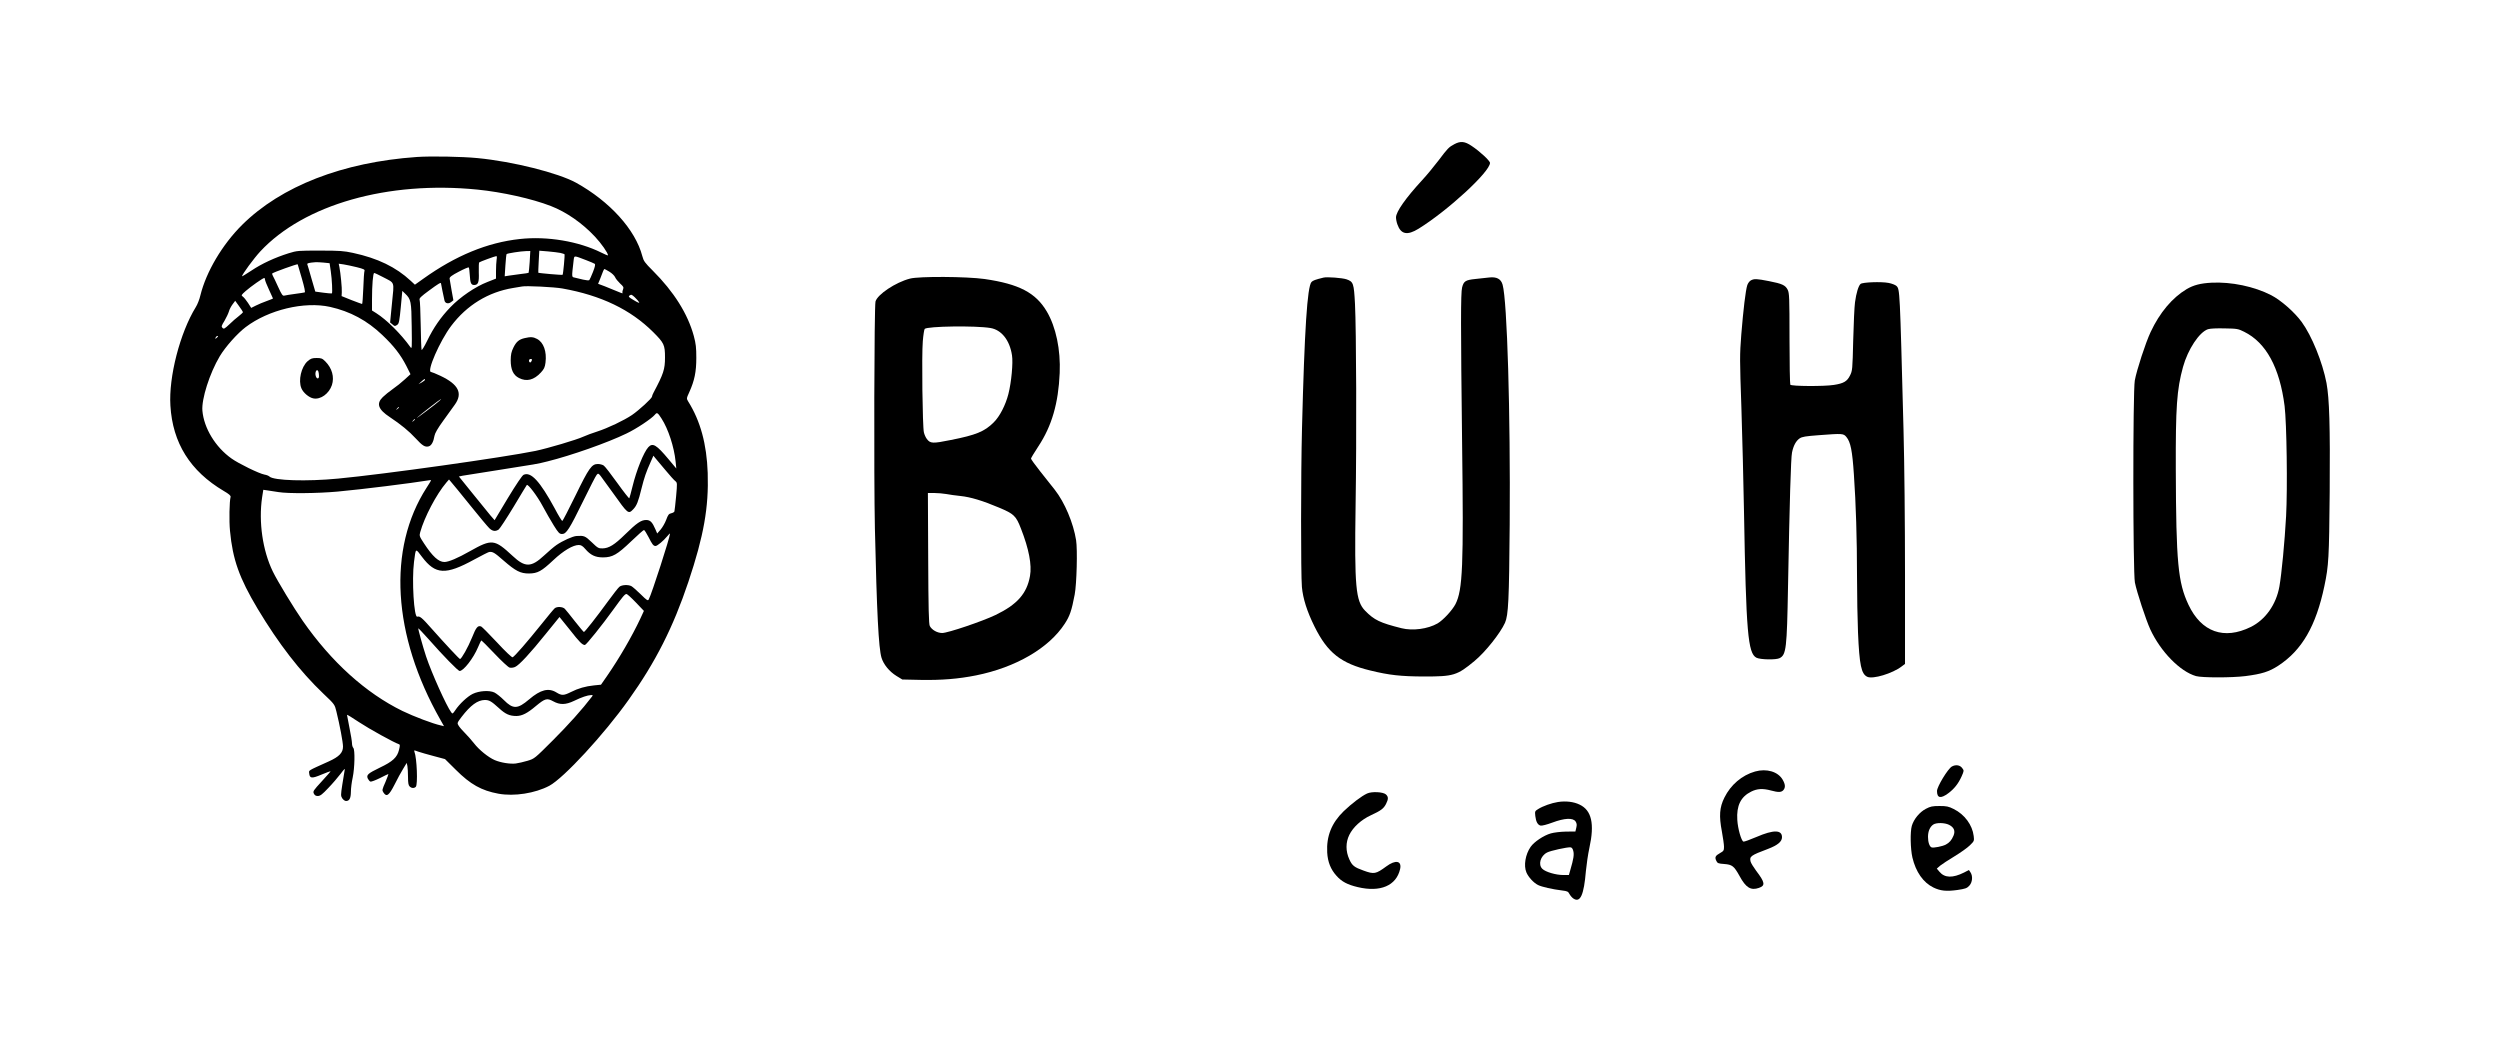 <?xml version="1.0" standalone="no"?>
<!DOCTYPE svg PUBLIC "-//W3C//DTD SVG 20010904//EN"
 "http://www.w3.org/TR/2001/REC-SVG-20010904/DTD/svg10.dtd">
<svg version="1.0" xmlns="http://www.w3.org/2000/svg"
 width="2500pt" height="1042pt" viewBox="0 0 2500 1042"
 preserveAspectRatio="xMidYMid meet">

<g transform="translate(0,1042) scale(0.1,-0.1)"
fill="#000000" stroke="none">
<path d="M14545 8979 c-57 -30 -68 -42 -160 -164 -46 -60 -118 -148 -162 -195
-166 -180 -263 -318 -263 -374 0 -17 6 -49 14 -70 35 -100 99 -113 212 -43
291 180 714 569 714 658 0 21 -102 116 -184 170 -68 46 -110 50 -171 18z"/>
<path d="M4166 8850 c-739 -52 -1354 -291 -1745 -679 -199 -198 -359 -469
-417 -704 -9 -40 -30 -93 -46 -118 -158 -257 -272 -698 -254 -985 22 -374 198
-655 534 -854 52 -30 71 -47 68 -59 -12 -44 -16 -239 -6 -340 27 -287 93 -471
276 -778 212 -353 423 -626 658 -850 113 -107 113 -108 130 -178 34 -138 66
-308 66 -351 0 -61 -38 -101 -142 -148 -217 -98 -199 -87 -196 -120 5 -51 26
-53 123 -12 48 20 89 35 91 34 1 -2 -38 -47 -88 -101 -84 -91 -90 -100 -80
-122 9 -18 19 -25 40 -25 24 0 45 16 105 80 42 43 97 108 123 142 40 53 46 58
40 33 -3 -16 -14 -80 -23 -141 -16 -105 -16 -113 0 -138 10 -14 26 -26 37 -26
34 0 48 26 49 92 0 34 8 99 18 143 20 96 24 278 6 296 -7 7 -13 27 -13 45 0
17 -11 86 -25 154 -14 68 -25 127 -25 131 0 5 54 -28 121 -73 101 -67 347
-203 398 -220 12 -3 12 -12 1 -57 -18 -74 -62 -116 -191 -177 -121 -59 -137
-73 -121 -110 7 -13 18 -27 26 -30 8 -3 50 13 95 35 44 23 83 41 85 41 2 0
-11 -36 -30 -81 -34 -77 -35 -81 -19 -105 31 -47 55 -29 111 81 27 55 66 126
86 158 l35 58 7 -32 c3 -17 6 -67 6 -110 0 -57 4 -82 16 -93 18 -19 45 -21 62
-4 21 21 11 287 -14 351 -6 16 -3 16 37 1 24 -8 95 -29 157 -45 l112 -30 108
-107 c146 -146 257 -208 426 -239 158 -29 367 4 509 79 144 77 547 513 794
861 269 377 445 725 597 1179 154 460 204 744 193 1088 -10 290 -73 520 -195
715 -18 30 -18 30 11 94 52 115 70 203 70 341 0 104 -4 141 -25 220 -61 223
-199 442 -411 654 -79 79 -91 95 -104 145 -69 264 -325 547 -663 734 -179 98
-631 212 -985 246 -152 15 -464 21 -609 11z m609 -326 c248 -25 545 -91 733
-164 155 -60 314 -170 442 -307 63 -67 130 -163 130 -186 0 -4 -30 8 -67 27
-227 113 -541 166 -814 136 -325 -35 -643 -166 -967 -398 l-83 -59 -42 39
c-147 137 -331 226 -577 279 -92 20 -134 23 -330 23 -218 0 -228 0 -315 -27
-136 -43 -267 -103 -371 -173 -52 -34 -94 -60 -94 -57 0 18 119 180 183 249
437 469 1278 708 2172 618z m522 -721 c-4 -58 -9 -108 -11 -111 -3 -2 -38 -8
-78 -12 -40 -5 -93 -12 -117 -16 l-44 -7 7 109 c4 59 9 110 12 113 7 8 144 29
193 30 l44 1 -6 -107z m306 88 c21 -5 40 -11 42 -13 5 -5 -13 -200 -19 -206
-5 -4 -237 16 -243 21 -1 2 1 52 4 111 l6 109 86 -7 c47 -4 103 -11 124 -15z
m-637 -68 c-3 -21 -6 -72 -6 -114 l0 -75 -86 -34 c-121 -47 -272 -150 -370
-252 -97 -101 -168 -203 -234 -339 -27 -56 -52 -95 -54 -88 -3 8 -7 120 -9
249 -2 129 -7 243 -11 252 -6 14 13 33 95 93 92 68 119 84 119 71 0 -5 27
-138 35 -172 7 -29 40 -36 67 -14 l22 17 -18 99 c-10 55 -19 108 -20 118 -1
15 21 32 92 69 51 27 96 46 100 43 3 -4 8 -39 10 -79 4 -76 13 -97 43 -97 41
0 51 27 47 126 -1 51 0 96 4 100 8 7 157 62 172 63 5 1 6 -16 2 -36z m894 -4
c41 -16 80 -32 87 -37 8 -5 4 -27 -17 -81 -16 -41 -33 -78 -37 -82 -5 -5 -33
-2 -63 5 -30 8 -68 17 -83 20 -31 7 -31 -3 -11 169 7 55 -2 54 124 6z m-2623
-25 l59 -6 12 -82 c12 -79 18 -213 11 -220 -2 -2 -41 1 -85 7 l-81 11 -38 130
c-20 72 -39 136 -42 143 -4 11 18 16 83 21 12 1 48 -1 81 -4z m-219 -157 c27
-93 36 -139 29 -141 -7 -2 -50 -9 -97 -15 -47 -6 -94 -14 -106 -17 -17 -5 -26
7 -63 88 -23 51 -47 101 -53 111 -5 11 -8 20 -6 22 12 12 249 97 255 92 0 -1
19 -64 41 -140z m550 111 c68 -17 82 -24 77 -37 -4 -9 -9 -87 -12 -173 -3 -87
-9 -158 -12 -158 -3 0 -51 18 -106 39 l-99 40 2 38 c3 38 -12 190 -24 253 l-7
33 49 -7 c27 -4 86 -17 132 -28z m2526 -45 c25 -15 51 -40 57 -55 6 -15 29
-43 50 -63 34 -31 38 -37 29 -61 -6 -14 -8 -30 -4 -35 3 -5 -21 2 -53 17 -32
14 -88 37 -125 51 l-67 25 21 51 c11 29 24 62 29 75 5 12 11 22 13 22 3 0 25
-12 50 -27z m-2266 -53 c124 -65 114 -37 92 -261 l-19 -194 21 -17 c24 -22 29
-22 52 -5 16 11 21 42 34 176 l15 162 28 -27 c59 -56 63 -78 66 -329 3 -222 3
-229 -14 -205 -94 131 -236 272 -340 338 l-43 27 0 111 c0 143 10 264 22 264
6 0 44 -18 86 -40z m-1178 -26 c0 -9 18 -54 40 -101 22 -47 40 -87 40 -88 0
-1 -28 -13 -62 -25 -35 -12 -84 -33 -110 -46 l-46 -23 -32 50 c-18 27 -41 56
-52 63 -18 13 -16 16 29 56 50 44 172 130 185 130 5 0 8 -7 8 -16z m2975 -89
c386 -69 681 -211 907 -436 109 -109 118 -128 118 -254 0 -118 -15 -164 -114
-350 -9 -16 -16 -35 -16 -41 0 -17 -130 -136 -200 -184 -80 -54 -241 -131
-350 -166 -47 -15 -107 -37 -135 -50 -68 -32 -357 -117 -480 -143 -318 -65
-1509 -233 -1975 -277 -313 -30 -645 -20 -686 21 -7 7 -29 16 -49 19 -54 10
-259 110 -330 161 -161 114 -276 304 -291 478 -10 115 72 374 174 545 55 92
175 228 259 291 228 173 586 259 844 202 201 -45 370 -136 521 -280 118 -112
183 -197 241 -309 l42 -84 -58 -53 c-31 -29 -85 -72 -120 -96 -34 -24 -79 -60
-99 -80 -67 -65 -47 -123 70 -200 111 -74 193 -141 259 -213 67 -73 93 -89
129 -80 28 7 49 45 59 106 4 25 33 76 87 150 45 62 97 134 116 161 82 114 38
203 -144 289 -45 21 -87 38 -93 38 -48 0 87 310 201 461 156 207 370 338 618
379 41 6 82 13 90 15 36 9 323 -5 405 -20z m766 -137 c6 -12 -11 -5 -51 19
-55 32 -59 37 -43 49 16 11 22 8 51 -19 19 -18 38 -40 43 -49z m-3961 -100 c0
-3 -19 -21 -42 -39 -24 -18 -67 -55 -95 -83 -47 -44 -55 -49 -68 -35 -13 13
-11 21 20 71 18 31 38 73 44 93 5 20 22 52 37 72 l26 35 39 -54 c21 -29 39
-56 39 -60z m-250 -242 c0 -2 -7 -9 -15 -16 -13 -11 -14 -10 -9 4 5 14 24 23
24 12z m2070 -434 c0 -4 -15 -16 -32 -26 l-33 -18 28 26 c30 27 37 31 37 18z
m145 -210 c-30 -28 -242 -188 -225 -169 17 18 232 186 240 187 2 0 -4 -8 -15
-18z m-405 -66 c0 -2 -8 -10 -17 -17 -16 -13 -17 -12 -4 4 13 16 21 21 21 13z
m2625 -111 c68 -105 126 -284 141 -430 l7 -70 -77 92 c-122 146 -159 168 -203
121 -46 -51 -118 -229 -158 -393 -15 -60 -29 -113 -32 -118 -2 -4 -56 64 -119
152 -63 88 -124 167 -136 175 -12 9 -39 16 -59 16 -62 0 -89 -38 -225 -317
-68 -139 -127 -253 -131 -253 -5 0 -40 57 -77 128 -147 270 -237 368 -310 334
-14 -6 -73 -94 -157 -232 l-133 -222 -41 47 c-22 27 -102 125 -178 219 l-138
171 38 8 c21 4 169 27 328 52 420 66 411 64 520 91 237 59 601 187 790 279
101 48 250 148 284 188 21 26 28 21 66 -38z m-2465 -9 c0 -2 -8 -10 -17 -17
-16 -13 -17 -12 -4 4 13 16 21 21 21 13z m2504 -507 c43 -52 87 -101 99 -110
20 -16 20 -20 8 -154 -7 -76 -15 -143 -17 -150 -3 -7 -18 -15 -33 -18 -23 -5
-31 -16 -49 -65 -12 -32 -37 -76 -56 -98 l-34 -39 -17 40 c-32 74 -52 95 -94
95 -50 0 -94 -30 -211 -145 -105 -103 -161 -138 -225 -139 -40 -1 -48 4 -108
62 -66 63 -76 67 -152 62 -37 -2 -139 -48 -200 -90 -25 -17 -81 -65 -124 -105
-129 -120 -190 -121 -314 -5 -183 170 -207 172 -428 48 -121 -69 -213 -108
-255 -108 -58 0 -119 56 -204 186 -46 70 -48 76 -38 112 42 151 162 380 262
497 l26 30 22 -26 c13 -14 97 -117 188 -230 90 -112 177 -216 193 -231 32 -31
62 -35 94 -13 11 8 78 110 149 227 70 117 129 215 132 218 11 13 104 -109 157
-208 33 -62 84 -150 113 -197 47 -75 57 -85 83 -85 42 0 73 48 211 330 66 135
126 253 135 262 14 16 17 15 38 -10 12 -15 68 -92 125 -172 151 -212 153 -214
203 -162 34 36 50 75 82 207 28 111 45 162 93 269 l26 59 20 -25 c12 -14 56
-67 100 -119z m-2344 -104 c0 -2 -20 -35 -44 -72 -393 -610 -342 -1476 138
-2321 l36 -64 -33 8 c-76 16 -271 90 -382 144 -368 180 -711 490 -998 902 -89
128 -252 396 -299 493 -102 210 -143 496 -107 741 l12 76 41 -6 c23 -3 73 -11
111 -17 98 -16 389 -13 590 5 258 24 722 82 928 115 4 0 7 -1 7 -4z m2176
-567 c36 -72 48 -88 70 -88 17 0 81 54 115 96 16 20 29 32 29 27 0 -35 -183
-603 -212 -656 -9 -18 -17 -13 -82 51 -39 38 -81 75 -93 81 -32 16 -95 13
-119 -7 -12 -9 -64 -77 -117 -149 -109 -150 -229 -303 -238 -303 -3 0 -44 48
-90 107 -46 59 -92 116 -101 125 -21 21 -77 24 -100 6 -9 -7 -70 -80 -136
-163 -138 -172 -267 -321 -286 -328 -7 -3 -74 60 -156 149 -79 84 -150 156
-158 159 -34 13 -51 -8 -92 -111 -39 -96 -105 -214 -120 -214 -7 0 -140 142
-285 305 -95 108 -118 127 -142 118 -33 -13 -56 365 -33 547 19 144 13 140 81
50 134 -177 235 -182 520 -26 75 41 143 75 150 76 36 5 54 -6 144 -85 122
-106 169 -130 255 -130 86 1 125 22 244 134 100 94 196 151 254 151 23 0 39
-10 64 -39 53 -62 101 -85 177 -85 96 0 143 27 283 161 65 62 122 113 128 113
5 0 26 -33 46 -72z m-128 -652 l81 -85 -36 -78 c-83 -177 -213 -400 -330 -569
l-63 -91 -70 -7 c-86 -9 -157 -29 -232 -67 -70 -35 -91 -36 -143 -4 -79 49
-159 29 -274 -69 -115 -98 -160 -100 -253 -6 -32 32 -74 65 -94 75 -51 24
-153 17 -217 -14 -53 -26 -133 -101 -174 -163 -25 -37 -28 -39 -41 -21 -47 62
-196 393 -251 558 -33 100 -82 277 -78 282 2 1 48 -48 103 -109 145 -165 295
-318 310 -318 39 0 138 127 184 237 15 35 29 65 32 68 3 3 62 -56 132 -130 71
-75 139 -138 152 -141 13 -4 38 -1 54 6 41 17 152 137 311 335 73 91 133 165
134 165 1 0 48 -59 105 -130 96 -123 124 -150 149 -150 13 0 175 202 285 355
93 129 115 155 131 155 7 0 49 -38 93 -84z m-439 -943 c-94 -124 -236 -282
-388 -434 -185 -185 -186 -186 -256 -207 -38 -11 -91 -24 -117 -27 -55 -7
-151 8 -211 34 -65 28 -158 104 -207 168 -25 32 -66 78 -91 103 -25 25 -53 57
-62 72 -17 27 -17 28 29 89 90 117 160 168 232 169 44 0 65 -12 141 -81 66
-61 107 -79 176 -79 56 1 108 27 193 99 93 77 112 82 174 48 67 -37 124 -36
208 4 76 37 136 57 169 58 21 1 22 -1 10 -16z"/>
<path d="M5247 7039 c-57 -13 -84 -36 -113 -95 -21 -43 -26 -69 -27 -126 0
-93 25 -149 83 -178 76 -39 149 -21 219 55 32 35 40 52 46 99 14 110 -19 203
-85 237 -37 20 -64 22 -123 8z m73 -213 c0 -15 -14 -35 -21 -30 -15 9 -10 34
6 34 8 0 15 -2 15 -4z"/>
<path d="M3076 6808 c-64 -57 -95 -193 -62 -271 18 -44 76 -93 120 -101 72
-14 156 47 185 133 26 80 2 169 -66 237 -30 30 -40 34 -87 34 -45 0 -58 -5
-90 -32z m108 -104 c3 -9 6 -29 6 -45 0 -32 -24 -31 -33 2 -11 40 13 79 27 43z"/>
<path d="M9100 7634 c-144 -37 -326 -159 -345 -229 -13 -52 -17 -1751 -6
-2270 19 -837 37 -1196 66 -1292 20 -67 79 -139 149 -182 l59 -36 181 -4 c211
-4 381 10 556 45 398 80 728 272 887 516 51 78 69 130 100 293 20 106 29 448
14 543 -27 171 -114 378 -213 504 -29 37 -95 119 -145 183 -51 65 -93 122 -93
129 0 6 34 62 74 123 134 203 200 430 213 733 10 233 -37 459 -129 615 -111
188 -278 275 -623 325 -178 25 -653 28 -745 4z m804 -494 c110 -18 193 -121
216 -273 12 -75 -6 -269 -36 -387 -28 -110 -86 -224 -147 -284 -91 -91 -176
-126 -429 -176 -183 -37 -205 -36 -240 11 -11 14 -24 43 -29 65 -14 54 -23
772 -11 912 5 62 14 118 19 123 27 27 509 34 657 9z m-443 -1660 c30 -6 95
-15 144 -20 99 -10 222 -47 385 -116 150 -63 170 -82 220 -211 79 -202 110
-363 90 -473 -31 -176 -129 -286 -345 -390 -131 -63 -477 -180 -533 -180 -49
0 -104 31 -124 70 -10 20 -14 166 -16 678 l-3 652 64 0 c35 0 89 -5 118 -10z"/>
<path d="M13235 7644 c-82 -20 -106 -29 -120 -44 -42 -46 -70 -473 -95 -1465
-12 -465 -12 -1455 -1 -1585 11 -117 51 -244 126 -395 130 -263 264 -369 558
-440 191 -47 307 -59 537 -60 296 0 330 10 505 155 109 90 258 278 305 382 34
78 41 225 47 984 8 1109 -25 2238 -71 2397 -16 58 -60 81 -136 72 -30 -3 -93
-10 -138 -15 -97 -10 -115 -22 -131 -85 -14 -57 -14 -380 0 -1550 16 -1238 6
-1473 -66 -1616 -33 -63 -122 -159 -179 -193 -98 -56 -249 -76 -361 -48 -215
54 -272 81 -364 175 -94 97 -107 239 -95 1052 11 694 7 1752 -6 2015 -11 208
-16 223 -85 247 -41 14 -195 26 -230 17z"/>
<path d="M17510 7617 c-14 -7 -30 -28 -37 -48 -17 -52 -40 -247 -60 -493 -16
-207 -16 -248 1 -735 9 -284 21 -752 26 -1041 21 -1203 39 -1413 124 -1457 38
-20 199 -23 233 -4 65 34 72 97 83 706 16 868 29 1297 40 1349 14 70 40 117
76 142 26 17 59 22 190 32 240 18 248 18 278 -18 42 -51 59 -135 75 -377 20
-286 31 -643 31 -1008 0 -198 5 -454 10 -570 14 -328 33 -415 93 -443 55 -26
252 33 344 104 l33 25 0 887 c0 523 -6 1121 -15 1457 -37 1411 -36 1401 -71
1436 -11 10 -46 24 -79 30 -74 14 -258 7 -279 -10 -21 -17 -44 -92 -56 -184
-6 -43 -14 -214 -18 -380 -7 -294 -8 -304 -32 -352 -29 -59 -64 -79 -160 -94
-96 -16 -427 -14 -437 2 -4 6 -8 215 -8 462 0 414 -2 453 -18 487 -23 46 -55
61 -188 87 -124 24 -145 25 -179 8z"/>
<path d="M22115 7593 c-112 -6 -179 -24 -248 -64 -144 -86 -270 -235 -361
-430 -50 -106 -139 -379 -158 -484 -20 -106 -19 -1921 1 -2020 19 -96 110
-373 154 -469 103 -222 297 -421 457 -467 59 -17 361 -17 494 0 164 21 237 44
329 104 237 155 377 397 461 797 43 205 47 277 53 940 5 661 -3 932 -32 1090
-40 208 -147 472 -248 610 -72 99 -208 218 -305 268 -169 87 -398 135 -597
125z m327 -491 c219 -108 355 -359 404 -742 21 -172 30 -820 15 -1102 -14
-255 -45 -579 -67 -703 -32 -180 -140 -333 -287 -405 -267 -131 -493 -51 -622
222 -105 223 -124 421 -127 1353 -2 625 10 799 72 1025 49 177 163 349 250
378 22 7 86 10 167 8 124 -2 135 -4 195 -34z"/>
<path d="M19519 2755 c-40 -22 -149 -202 -149 -245 0 -71 36 -79 111 -24 61
45 102 97 135 170 25 57 25 58 6 83 -22 31 -65 37 -103 16z"/>
<path d="M17551 2705 c-131 -37 -244 -133 -307 -261 -49 -98 -55 -183 -25
-340 11 -61 21 -129 21 -152 0 -37 -4 -43 -40 -63 -47 -26 -54 -42 -37 -77 11
-24 19 -28 79 -32 80 -6 98 -20 154 -121 63 -116 112 -146 193 -118 66 23 62
54 -28 172 -26 35 -51 76 -55 91 -13 52 1 62 174 127 97 37 140 73 140 117 0
75 -84 76 -254 3 -66 -28 -125 -50 -132 -47 -21 8 -56 129 -61 217 -9 142 34
231 139 283 60 30 116 33 198 11 73 -20 103 -19 123 3 23 26 21 58 -7 106 -47
80 -160 113 -275 81z"/>
<path d="M13671 2485 c-55 -25 -155 -101 -235 -178 -120 -117 -173 -249 -164
-412 5 -94 35 -169 93 -233 51 -58 110 -89 212 -113 226 -54 386 14 424 180
19 84 -45 96 -138 27 -105 -77 -122 -80 -227 -42 -93 33 -115 50 -143 113 -37
81 -37 169 0 244 38 78 120 152 215 196 102 47 128 67 152 113 25 50 25 72 -1
96 -28 25 -140 31 -188 9z"/>
<path d="M15580 2400 c-64 -10 -150 -40 -199 -71 -32 -20 -33 -22 -28 -69 7
-58 24 -89 53 -96 13 -3 63 10 117 30 123 46 207 50 233 11 12 -19 14 -33 7
-62 l-9 -38 -96 -1 c-53 -1 -119 -9 -150 -18 -71 -20 -168 -85 -202 -135 -52
-75 -71 -187 -42 -255 19 -46 72 -104 116 -126 38 -19 144 -43 243 -55 50 -6
59 -10 72 -36 9 -16 26 -36 40 -45 68 -44 104 36 124 276 6 63 21 168 35 232
53 241 22 375 -98 432 -59 29 -138 38 -216 26z m153 -490 c9 -36 3 -78 -29
-187 l-15 -53 -59 0 c-71 0 -174 30 -206 61 -45 42 -20 130 47 164 33 18 200
54 233 52 14 -1 23 -13 29 -37z"/>
<path d="M19259 2332 c-63 -33 -121 -103 -141 -171 -17 -61 -14 -228 6 -316
34 -144 108 -250 210 -300 70 -34 130 -40 239 -25 80 12 96 17 120 43 32 34
37 98 11 135 l-15 22 -48 -25 c-114 -57 -194 -55 -246 7 l-27 32 33 29 c19 15
84 58 144 94 61 37 130 86 154 110 43 42 44 44 38 93 -13 110 -91 216 -200
270 -52 26 -71 30 -142 30 -71 0 -90 -4 -136 -28z m231 -160 c50 -25 65 -61
45 -109 -19 -45 -41 -70 -77 -89 -34 -18 -123 -35 -142 -28 -21 8 -36 51 -36
105 0 56 19 100 52 123 30 21 114 20 158 -2z"/>
</g>
</svg>
